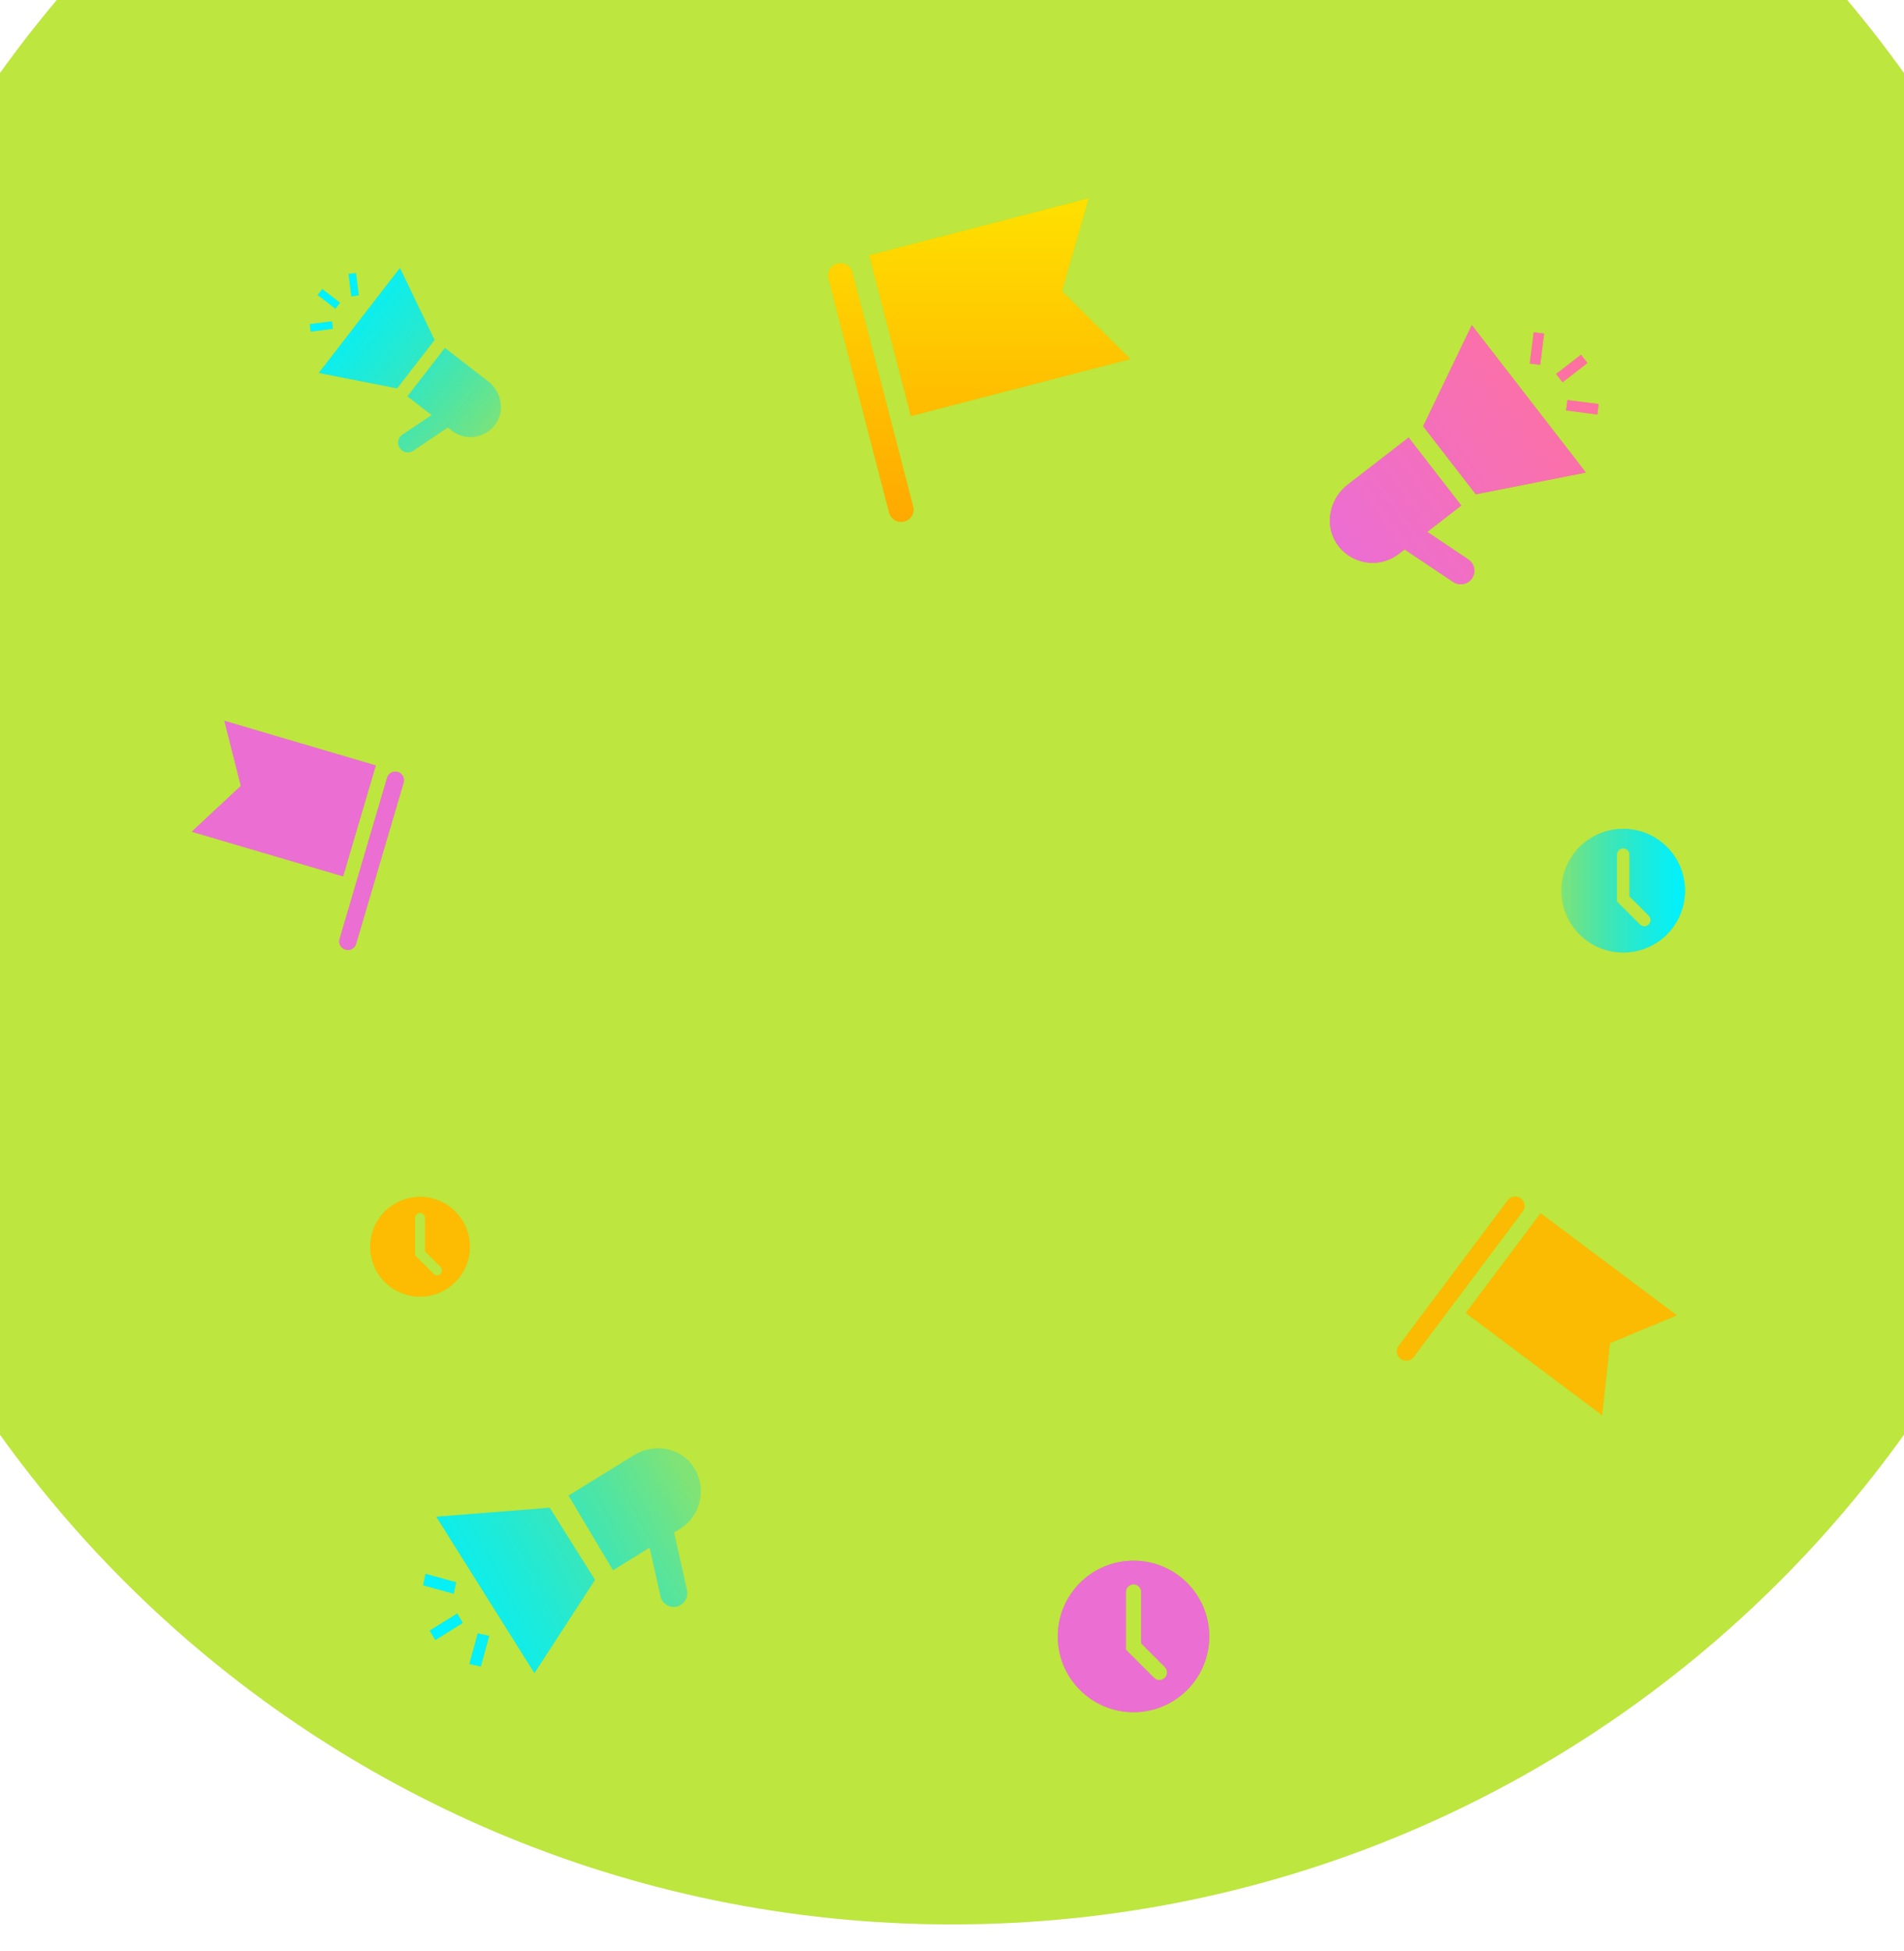 <svg width="288" height="295" viewBox="0 0 288 295" fill="none" xmlns="http://www.w3.org/2000/svg">
<g clip-path="url(#clip0)">
<path opacity="0.505" d="M144 291C241.754 291 321 211.754 321 114C321 16.246 241.754 -63 144 -63C46.246 -63 -33 16.246 -33 114C-33 211.754 46.246 291 144 291Z" fill="#A8DE01"/>
<path fill-rule="evenodd" clip-rule="evenodd" d="M249.389 139.8C249.302 139.888 249.198 139.958 249.083 140.006C248.968 140.053 248.846 140.078 248.721 140.078C248.597 140.078 248.475 140.053 248.36 140.006C248.245 139.958 248.141 139.888 248.054 139.8L244.582 136.327V129.233C244.582 128.983 244.681 128.743 244.858 128.565C245.036 128.388 245.276 128.289 245.526 128.289C245.776 128.289 246.016 128.388 246.194 128.565C246.371 128.743 246.47 128.983 246.47 129.233V135.545L249.389 138.465C249.477 138.553 249.546 138.657 249.594 138.771C249.641 138.886 249.666 139.008 249.666 139.132C249.666 139.256 249.641 139.379 249.594 139.494C249.546 139.608 249.477 139.712 249.389 139.8V139.8ZM245.526 125.335C240.36 125.335 236.173 129.525 236.173 134.689C236.173 135.917 236.415 137.134 236.885 138.268C237.355 139.403 238.044 140.434 238.912 141.303C239.781 142.171 240.812 142.86 241.947 143.33C243.081 143.8 244.298 144.042 245.526 144.042C246.754 144.042 247.971 143.8 249.105 143.33C250.24 142.86 251.271 142.171 252.14 141.303C253.008 140.434 253.697 139.403 254.167 138.268C254.637 137.134 254.879 135.917 254.879 134.689C254.879 129.524 250.692 125.335 245.526 125.335Z" fill="url(#paint0_linear)"/>
<path fill-rule="evenodd" clip-rule="evenodd" d="M66.644 192.649C66.573 192.72 66.49 192.776 66.397 192.814C66.305 192.852 66.206 192.872 66.106 192.872C66.007 192.872 65.908 192.852 65.816 192.814C65.723 192.776 65.64 192.72 65.569 192.649L62.772 189.852V184.139C62.779 183.942 62.862 183.756 63.004 183.619C63.146 183.482 63.336 183.406 63.532 183.406C63.73 183.406 63.919 183.482 64.061 183.619C64.203 183.756 64.286 183.942 64.293 184.139V189.223L66.644 191.574C66.715 191.645 66.771 191.728 66.809 191.821C66.847 191.913 66.867 192.012 66.867 192.111C66.867 192.211 66.847 192.31 66.809 192.402C66.771 192.495 66.715 192.578 66.644 192.649V192.649ZM63.533 181C61.535 181 59.619 181.794 58.206 183.207C56.793 184.619 55.999 186.535 55.999 188.533C55.999 190.532 56.793 192.448 58.206 193.861C59.619 195.273 61.535 196.067 63.533 196.067C65.531 196.067 67.447 195.273 68.86 193.861C70.273 192.448 71.067 190.532 71.067 188.533C71.067 186.535 70.273 184.619 68.86 183.207C67.447 181.794 65.531 181 63.533 181Z" fill="#FDBC02"/>
<path fill-rule="evenodd" clip-rule="evenodd" d="M176.192 253.72C176.085 253.828 175.957 253.913 175.817 253.972C175.677 254.03 175.526 254.06 175.374 254.06C175.222 254.06 175.071 254.03 174.931 253.972C174.791 253.913 174.663 253.828 174.556 253.72L170.302 249.466V240.775C170.297 240.62 170.324 240.466 170.38 240.322C170.436 240.178 170.521 240.046 170.628 239.935C170.736 239.824 170.865 239.736 171.008 239.675C171.15 239.615 171.304 239.584 171.458 239.584C171.613 239.584 171.767 239.615 171.909 239.675C172.052 239.736 172.181 239.824 172.289 239.935C172.396 240.046 172.481 240.178 172.537 240.322C172.593 240.466 172.62 240.62 172.615 240.775V248.508L176.192 252.085C176.299 252.192 176.385 252.32 176.443 252.46C176.501 252.6 176.531 252.751 176.531 252.902C176.531 253.054 176.501 253.205 176.443 253.345C176.385 253.485 176.299 253.613 176.192 253.72V253.72ZM171.459 236C165.13 236 160 241.13 160 247.459C160 253.788 165.13 258.918 171.459 258.918C177.788 258.918 182.918 253.788 182.918 247.459C182.918 241.13 177.788 236 171.459 236Z" fill="#EB6ED3"/>
<path fill-rule="evenodd" clip-rule="evenodd" d="M126.654 39.86C127.654 39.601 128.676 40.202 128.936 41.202L138.114 76.581C138.176 76.819 138.19 77.067 138.156 77.31C138.122 77.553 138.04 77.788 137.916 78C137.791 78.211 137.626 78.397 137.43 78.545C137.234 78.693 137.01 78.801 136.773 78.862C136.535 78.924 136.287 78.939 136.044 78.904C135.8 78.87 135.566 78.789 135.354 78.664C135.142 78.54 134.957 78.375 134.809 78.178C134.661 77.982 134.553 77.759 134.491 77.521L125.313 42.142C125.188 41.662 125.26 41.151 125.511 40.723C125.763 40.295 126.174 39.985 126.654 39.86V39.86ZM164.66 30L160.631 44.012L170.964 54.297L137.781 62.906L131.477 38.609L164.66 29.999V30Z" fill="url(#paint1_linear)"/>
<path fill-rule="evenodd" clip-rule="evenodd" d="M253.628 198.905L243.518 203.105L242.326 213.989L221.725 198.552L233.027 183.469L253.627 198.905H253.628ZM230.034 181.226C230.655 181.691 230.781 182.572 230.316 183.193L213.858 205.157C213.75 205.311 213.611 205.441 213.452 205.541C213.292 205.64 213.114 205.706 212.928 205.736C212.743 205.765 212.553 205.757 212.37 205.711C212.188 205.666 212.016 205.585 211.866 205.472C211.715 205.359 211.589 205.217 211.494 205.055C211.399 204.892 211.338 204.712 211.314 204.526C211.29 204.339 211.304 204.15 211.355 203.968C211.405 203.787 211.492 203.618 211.609 203.471L228.067 181.507C228.178 181.359 228.316 181.235 228.475 181.141C228.634 181.047 228.81 180.985 228.992 180.959C229.175 180.933 229.361 180.944 229.54 180.989C229.719 181.035 229.887 181.116 230.034 181.227V181.226Z" fill="#FBBB03"/>
<path fill-rule="evenodd" clip-rule="evenodd" d="M33.942 109L56.842 115.75L51.9 132.518L29 125.769L36.427 118.845L33.942 109ZM60.17 116.73C60.861 116.934 61.255 117.66 61.052 118.35L53.856 142.765C53.749 143.085 53.522 143.352 53.222 143.508C52.923 143.665 52.574 143.699 52.25 143.603C51.926 143.508 51.652 143.29 51.485 142.996C51.318 142.702 51.272 142.355 51.356 142.028L58.551 117.612C58.599 117.448 58.68 117.295 58.787 117.161C58.895 117.028 59.028 116.917 59.178 116.835C59.329 116.753 59.494 116.702 59.664 116.684C59.834 116.666 60.007 116.681 60.171 116.73H60.17Z" fill="#EB6ED3"/>
<path fill-rule="evenodd" clip-rule="evenodd" d="M239.887 71.46L223.23 74.751L215.262 64.458L222.624 49.157L239.887 71.461V71.46ZM213.07 66.154L221.037 76.448L215.89 80.431L222.067 84.571C222.298 84.719 222.497 84.911 222.653 85.136C222.808 85.362 222.917 85.616 222.973 85.884C223.029 86.152 223.031 86.429 222.979 86.698C222.927 86.967 222.821 87.223 222.669 87.45C222.516 87.678 222.32 87.873 222.091 88.024C221.862 88.174 221.606 88.278 221.336 88.328C221.067 88.378 220.79 88.374 220.523 88.316C220.255 88.258 220.001 88.147 219.777 87.99L212.459 83.088L211.601 83.752C210.882 84.308 210.055 84.708 209.173 84.925C208.291 85.142 207.373 85.172 206.478 85.013C205.583 84.854 204.732 84.509 203.978 84.001C203.225 83.494 202.586 82.834 202.103 82.064C200.287 79.19 201.167 75.367 203.855 73.287L213.07 66.154V66.154ZM232.964 55.169L231.389 54.969L231.991 50.244L233.566 50.444L232.964 55.17V55.169ZM236.354 57.807L235.382 56.552L239.148 53.637L240.12 54.892L236.354 57.807ZM236.886 62.07L237.087 60.495L241.81 61.097L241.61 62.672L236.886 62.07V62.07Z" fill="url(#paint2_linear)"/>
<path fill-rule="evenodd" clip-rule="evenodd" d="M48.224 56.39L60.498 40.532L65.733 51.412L60.069 58.73L48.224 56.39V56.39ZM67.292 52.617L73.844 57.687C75.756 59.167 76.381 61.887 75.09 63.93C74.746 64.477 74.292 64.946 73.756 65.307C73.221 65.668 72.615 65.913 71.979 66.026C71.343 66.139 70.69 66.118 70.063 65.964C69.435 65.809 68.847 65.525 68.336 65.13L67.727 64.658L62.524 68.143C62.365 68.254 62.184 68.332 61.995 68.373C61.804 68.414 61.608 68.417 61.417 68.381C61.226 68.345 61.044 68.272 60.882 68.165C60.719 68.058 60.58 67.919 60.472 67.758C60.364 67.596 60.289 67.415 60.251 67.224C60.214 67.033 60.215 66.837 60.254 66.647C60.294 66.456 60.371 66.276 60.481 66.115C60.591 65.955 60.731 65.818 60.895 65.713L65.287 62.769L61.627 59.936L67.292 52.616V52.617ZM53.147 44.807L52.719 41.448L53.839 41.305L54.267 44.663L53.147 44.806V44.807ZM50.737 46.682L48.058 44.61L48.749 43.717L51.427 45.789L50.737 46.682ZM50.358 49.714L47 50.142L46.858 49.022L50.216 48.594L50.359 49.714H50.358Z" fill="url(#paint3_linear)"/>
<path fill-rule="evenodd" clip-rule="evenodd" d="M80.837 253L66 229.365L83.151 228L90 238.908L80.837 253ZM86 226.165L95.917 220.032C98.81 218.242 102.678 218.798 104.701 221.562C107.023 224.732 106.121 229.165 102.881 231.169L101.959 231.739L103.907 240.448C104.003 240.873 103.965 241.318 103.797 241.721C103.629 242.123 103.341 242.464 102.971 242.695C101.777 243.435 100.221 242.765 99.911 241.375L98.266 234.023L92.728 237.449L86 226.165ZM68.624 241L64 239.73L64.376 238L69 239.269L68.624 241ZM70 245.418L65.842 248L65 246.583L69.158 244L70 245.418ZM74 247.376L72.73 252L71 251.624L72.269 247L74 247.376Z" fill="url(#paint4_linear)"/>
<path opacity="0.505" d="M144 291C241.754 291 321 211.754 321 114C321 16.246 241.754 -63 144 -63C46.246 -63 -33 16.246 -33 114C-33 211.754 46.246 291 144 291Z" fill="#A8DE01"/>
<path fill-rule="evenodd" clip-rule="evenodd" d="M249.389 139.8C249.302 139.888 249.198 139.958 249.083 140.006C248.968 140.053 248.846 140.078 248.721 140.078C248.597 140.078 248.475 140.053 248.36 140.006C248.245 139.958 248.141 139.888 248.054 139.8L244.582 136.327V129.233C244.582 128.983 244.681 128.743 244.858 128.565C245.036 128.388 245.276 128.289 245.526 128.289C245.776 128.289 246.016 128.388 246.194 128.565C246.371 128.743 246.47 128.983 246.47 129.233V135.545L249.389 138.465C249.477 138.553 249.546 138.657 249.594 138.771C249.641 138.886 249.666 139.008 249.666 139.132C249.666 139.256 249.641 139.379 249.594 139.494C249.546 139.608 249.477 139.712 249.389 139.8V139.8ZM245.526 125.335C240.36 125.335 236.173 129.525 236.173 134.689C236.173 135.917 236.415 137.134 236.885 138.268C237.355 139.403 238.044 140.434 238.912 141.303C239.781 142.171 240.812 142.86 241.947 143.33C243.081 143.8 244.298 144.042 245.526 144.042C246.754 144.042 247.971 143.8 249.105 143.33C250.24 142.86 251.271 142.171 252.14 141.303C253.008 140.434 253.697 139.403 254.167 138.268C254.637 137.134 254.879 135.917 254.879 134.689C254.879 129.524 250.692 125.335 245.526 125.335Z" fill="url(#paint5_linear)"/>
<path fill-rule="evenodd" clip-rule="evenodd" d="M66.644 192.649C66.573 192.72 66.49 192.776 66.397 192.814C66.305 192.852 66.206 192.872 66.106 192.872C66.007 192.872 65.908 192.852 65.816 192.814C65.723 192.776 65.64 192.72 65.569 192.649L62.772 189.852V184.139C62.779 183.942 62.862 183.756 63.004 183.619C63.146 183.482 63.336 183.406 63.532 183.406C63.73 183.406 63.919 183.482 64.061 183.619C64.203 183.756 64.286 183.942 64.293 184.139V189.223L66.644 191.574C66.715 191.645 66.771 191.728 66.809 191.821C66.847 191.913 66.867 192.012 66.867 192.111C66.867 192.211 66.847 192.31 66.809 192.402C66.771 192.495 66.715 192.578 66.644 192.649V192.649ZM63.533 181C61.535 181 59.619 181.794 58.206 183.207C56.793 184.619 55.999 186.535 55.999 188.533C55.999 190.532 56.793 192.448 58.206 193.861C59.619 195.273 61.535 196.067 63.533 196.067C65.531 196.067 67.447 195.273 68.86 193.861C70.273 192.448 71.067 190.532 71.067 188.533C71.067 186.535 70.273 184.619 68.86 183.207C67.447 181.794 65.531 181 63.533 181Z" fill="#FDBC02"/>
<path fill-rule="evenodd" clip-rule="evenodd" d="M176.192 253.72C176.085 253.828 175.957 253.913 175.817 253.972C175.677 254.03 175.526 254.06 175.374 254.06C175.222 254.06 175.071 254.03 174.931 253.972C174.791 253.913 174.663 253.828 174.556 253.72L170.302 249.466V240.775C170.297 240.62 170.324 240.466 170.38 240.322C170.436 240.178 170.521 240.046 170.628 239.935C170.736 239.824 170.865 239.736 171.008 239.675C171.15 239.615 171.304 239.584 171.458 239.584C171.613 239.584 171.767 239.615 171.909 239.675C172.052 239.736 172.181 239.824 172.289 239.935C172.396 240.046 172.481 240.178 172.537 240.322C172.593 240.466 172.62 240.62 172.615 240.775V248.508L176.192 252.085C176.299 252.192 176.385 252.32 176.443 252.46C176.501 252.6 176.531 252.751 176.531 252.902C176.531 253.054 176.501 253.205 176.443 253.345C176.385 253.485 176.299 253.613 176.192 253.72V253.72ZM171.459 236C165.13 236 160 241.13 160 247.459C160 253.788 165.13 258.918 171.459 258.918C177.788 258.918 182.918 253.788 182.918 247.459C182.918 241.13 177.788 236 171.459 236Z" fill="#EB6ED3"/>
<path fill-rule="evenodd" clip-rule="evenodd" d="M126.654 39.86C127.654 39.601 128.676 40.202 128.936 41.202L138.114 76.581C138.176 76.819 138.19 77.067 138.156 77.31C138.122 77.553 138.04 77.788 137.916 78C137.791 78.211 137.626 78.397 137.43 78.545C137.234 78.693 137.01 78.801 136.773 78.862C136.535 78.924 136.287 78.939 136.044 78.904C135.8 78.87 135.566 78.789 135.354 78.664C135.142 78.54 134.957 78.375 134.809 78.178C134.661 77.982 134.553 77.759 134.491 77.521L125.313 42.142C125.188 41.662 125.26 41.151 125.511 40.723C125.763 40.295 126.174 39.985 126.654 39.86V39.86ZM164.66 30L160.631 44.012L170.964 54.297L137.781 62.906L131.477 38.609L164.66 29.999V30Z" fill="url(#paint6_linear)"/>
<path fill-rule="evenodd" clip-rule="evenodd" d="M253.628 198.905L243.518 203.105L242.326 213.989L221.725 198.552L233.027 183.469L253.627 198.905H253.628ZM230.034 181.226C230.655 181.691 230.781 182.572 230.316 183.193L213.858 205.157C213.75 205.311 213.611 205.441 213.452 205.541C213.292 205.64 213.114 205.706 212.928 205.736C212.743 205.765 212.553 205.757 212.37 205.711C212.188 205.666 212.016 205.585 211.866 205.472C211.715 205.359 211.589 205.217 211.494 205.055C211.399 204.892 211.338 204.712 211.314 204.526C211.29 204.339 211.304 204.15 211.355 203.968C211.405 203.787 211.492 203.618 211.609 203.471L228.067 181.507C228.178 181.359 228.316 181.235 228.475 181.141C228.634 181.047 228.81 180.985 228.992 180.959C229.175 180.933 229.361 180.944 229.54 180.989C229.719 181.035 229.887 181.116 230.034 181.227V181.226Z" fill="#FBBB03"/>
<path fill-rule="evenodd" clip-rule="evenodd" d="M33.942 109L56.842 115.75L51.9 132.518L29 125.769L36.427 118.845L33.942 109ZM60.17 116.73C60.861 116.934 61.255 117.66 61.052 118.35L53.856 142.765C53.749 143.085 53.522 143.352 53.222 143.508C52.923 143.665 52.574 143.699 52.25 143.603C51.926 143.508 51.652 143.29 51.485 142.996C51.318 142.702 51.272 142.355 51.356 142.028L58.551 117.612C58.599 117.448 58.68 117.295 58.787 117.161C58.895 117.028 59.028 116.917 59.178 116.835C59.329 116.753 59.494 116.702 59.664 116.684C59.834 116.666 60.007 116.681 60.171 116.73H60.17Z" fill="#EB6ED3"/>
<path fill-rule="evenodd" clip-rule="evenodd" d="M239.887 71.46L223.23 74.751L215.262 64.458L222.624 49.157L239.887 71.461V71.46ZM213.07 66.154L221.037 76.448L215.89 80.431L222.067 84.571C222.298 84.719 222.497 84.911 222.653 85.136C222.808 85.362 222.917 85.616 222.973 85.884C223.029 86.152 223.031 86.429 222.979 86.698C222.927 86.967 222.821 87.223 222.669 87.45C222.516 87.678 222.32 87.873 222.091 88.024C221.862 88.174 221.606 88.278 221.336 88.328C221.067 88.378 220.79 88.374 220.523 88.316C220.255 88.258 220.001 88.147 219.777 87.99L212.459 83.088L211.601 83.752C210.882 84.308 210.055 84.708 209.173 84.925C208.291 85.142 207.373 85.172 206.478 85.013C205.583 84.854 204.732 84.509 203.978 84.001C203.225 83.494 202.586 82.834 202.103 82.064C200.287 79.19 201.167 75.367 203.855 73.287L213.07 66.154V66.154ZM232.964 55.169L231.389 54.969L231.991 50.244L233.566 50.444L232.964 55.17V55.169ZM236.354 57.807L235.382 56.552L239.148 53.637L240.12 54.892L236.354 57.807ZM236.886 62.07L237.087 60.495L241.81 61.097L241.61 62.672L236.886 62.07V62.07Z" fill="url(#paint7_linear)"/>
<path fill-rule="evenodd" clip-rule="evenodd" d="M48.224 56.39L60.498 40.532L65.733 51.412L60.069 58.73L48.224 56.39V56.39ZM67.292 52.617L73.844 57.687C75.756 59.167 76.381 61.887 75.09 63.93C74.746 64.477 74.292 64.946 73.756 65.307C73.221 65.668 72.615 65.913 71.979 66.026C71.343 66.139 70.69 66.118 70.063 65.964C69.435 65.809 68.847 65.525 68.336 65.13L67.727 64.658L62.524 68.143C62.365 68.254 62.184 68.332 61.995 68.373C61.804 68.414 61.608 68.417 61.417 68.381C61.226 68.345 61.044 68.272 60.882 68.165C60.719 68.058 60.58 67.919 60.472 67.758C60.364 67.596 60.289 67.415 60.251 67.224C60.214 67.033 60.215 66.837 60.254 66.647C60.294 66.456 60.371 66.276 60.481 66.115C60.591 65.955 60.731 65.818 60.895 65.713L65.287 62.769L61.627 59.936L67.292 52.616V52.617ZM53.147 44.807L52.719 41.448L53.839 41.305L54.267 44.663L53.147 44.806V44.807ZM50.737 46.682L48.058 44.61L48.749 43.717L51.427 45.789L50.737 46.682ZM50.358 49.714L47 50.142L46.858 49.022L50.216 48.594L50.359 49.714H50.358Z" fill="url(#paint8_linear)"/>
<path fill-rule="evenodd" clip-rule="evenodd" d="M80.837 253L66 229.365L83.151 228L90 238.908L80.837 253ZM86 226.165L95.917 220.032C98.81 218.242 102.678 218.798 104.701 221.562C107.023 224.732 106.121 229.165 102.881 231.169L101.959 231.739L103.907 240.448C104.003 240.873 103.965 241.318 103.797 241.721C103.629 242.123 103.341 242.464 102.971 242.695C101.777 243.435 100.221 242.765 99.911 241.375L98.266 234.023L92.728 237.449L86 226.165ZM68.624 241L64 239.73L64.376 238L69 239.269L68.624 241ZM70 245.418L65.842 248L65 246.583L69.158 244L70 245.418ZM74 247.376L72.73 252L71 251.624L72.269 247L74 247.376Z" fill="url(#paint9_linear)"/>
</g>
<defs>
<linearGradient id="paint0_linear" x1="236.173" y1="134.688" x2="254.879" y2="134.688" gradientUnits="userSpaceOnUse">
<stop stop-color="#00E1FF" stop-opacity="0.233"/>
<stop offset="1" stop-color="#00F2FF"/>
</linearGradient>
<linearGradient id="paint1_linear" x1="148.109" y1="29.999" x2="148.109" y2="77.71" gradientUnits="userSpaceOnUse">
<stop stop-color="#FFE000"/>
<stop offset="1" stop-color="#FFAA00"/>
</linearGradient>
<linearGradient id="paint2_linear" x1="241.81" y1="55.214" x2="202.104" y2="83.35" gradientUnits="userSpaceOnUse">
<stop stop-color="#FF719D"/>
<stop offset="1" stop-color="#EB6ED3"/>
</linearGradient>
<linearGradient id="paint3_linear" x1="50.155" y1="45.286" x2="75.051" y2="65.523" gradientUnits="userSpaceOnUse">
<stop stop-color="#00F2FF"/>
<stop offset="1" stop-color="#00E1FF" stop-opacity="0.233"/>
</linearGradient>
<linearGradient id="paint4_linear" x1="64" y1="242.748" x2="102.803" y2="222.089" gradientUnits="userSpaceOnUse">
<stop stop-color="#00F2FF"/>
<stop offset="1" stop-color="#00E1FF" stop-opacity="0.233"/>
</linearGradient>
<linearGradient id="paint5_linear" x1="236.173" y1="134.688" x2="254.879" y2="134.688" gradientUnits="userSpaceOnUse">
<stop stop-color="#00E1FF" stop-opacity="0.233"/>
<stop offset="1" stop-color="#00F2FF"/>
</linearGradient>
<linearGradient id="paint6_linear" x1="148.109" y1="29.999" x2="148.109" y2="77.71" gradientUnits="userSpaceOnUse">
<stop stop-color="#FFE000"/>
<stop offset="1" stop-color="#FFAA00"/>
</linearGradient>
<linearGradient id="paint7_linear" x1="241.81" y1="55.214" x2="202.104" y2="83.35" gradientUnits="userSpaceOnUse">
<stop stop-color="#FF719D"/>
<stop offset="1" stop-color="#EB6ED3"/>
</linearGradient>
<linearGradient id="paint8_linear" x1="50.155" y1="45.286" x2="75.051" y2="65.523" gradientUnits="userSpaceOnUse">
<stop stop-color="#00F2FF"/>
<stop offset="1" stop-color="#00E1FF" stop-opacity="0.233"/>
</linearGradient>
<linearGradient id="paint9_linear" x1="64" y1="242.748" x2="102.803" y2="222.089" gradientUnits="userSpaceOnUse">
<stop stop-color="#00F2FF"/>
<stop offset="1" stop-color="#00E1FF" stop-opacity="0.233"/>
</linearGradient>
<clipPath id="clip0">
<rect width="288" height="295" fill="white"/>
</clipPath>
</defs>
</svg>

